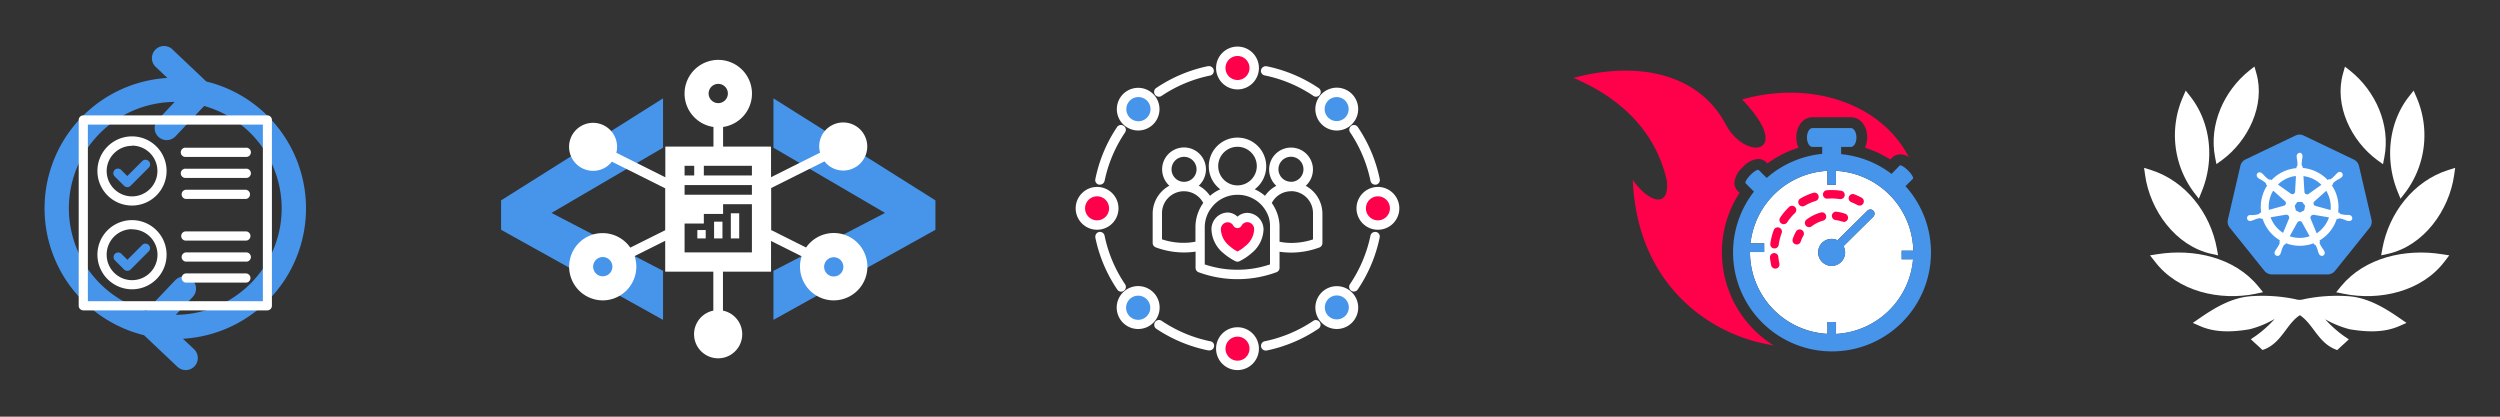 <svg id="Layer_1" data-name="Layer 1" xmlns="http://www.w3.org/2000/svg" viewBox="0 0 600 100"><rect x="0" y="0" width="600" height="100" fill="#333333" stroke="none"/><defs><style>.cls-1{fill:#4695eb;}.cls-2{fill:#fff;}.cls-3,.cls-4{fill:#ff004a;}.cls-4{fill-rule:evenodd;}</style></defs><path class="cls-1" d="M159.13,76.77,120.26,55.15V48.09l38.87-24.48V35.45L132.36,51.1,159.13,65Z"/><path class="cls-1" d="M185.63,65,212.41,51.1,185.63,35.45V23.61L224.5,48.09v7.06L185.63,76.77Z"/><path class="cls-1" d="M49.51,19.56l-8-7.58a2.91,2.91,0,1,0-4,4.21l2.66,2.52a31.35,31.35,0,0,0-5.6,61.74l8,7.57a2.9,2.9,0,0,0,4-4.21L43.91,81.3a31.34,31.34,0,0,0,5.6-61.74ZM67.11,55A25.57,25.57,0,0,1,42.18,75.55l4.07-4.28a2.9,2.9,0,0,0-4.21-4l-6.94,7.3a25.54,25.54,0,0,1,6.81-50.11l-4,4.27a2.9,2.9,0,0,0,4.2,4L49,25.43A25.56,25.56,0,0,1,67.11,55Z"/><path class="cls-2" d="M23.38,74.49H64.15a1.11,1.11,0,0,0,1.11-1.1V28.79a1.11,1.11,0,0,0-1.11-1.1H20a1.11,1.11,0,0,0-1.11,1.1h0v44.6A1.11,1.11,0,0,0,20,74.49Zm-2.29-2.21V29.9h42V72.28Z"/><path class="cls-1" d="M29.78,44.59a1.1,1.1,0,0,0,1.56,0v0l4.42-4.42a1.11,1.11,0,0,0-1.56-1.57h0l-3.65,3.65-1.43-1.43a1.1,1.1,0,1,0-1.63,1.49.23.23,0,0,0,.07.07Z"/><path class="cls-2" d="M31.68,49.33a8.3,8.3,0,1,0-8.3-8.3v0A8.29,8.29,0,0,0,31.68,49.33Zm0-14.38A6.09,6.09,0,1,1,25.6,41h0A6.08,6.08,0,0,1,31.68,35Z"/><path class="cls-1" d="M29.78,64.68a1.12,1.12,0,0,0,1.57,0l4.42-4.43a1.1,1.1,0,0,0-.18-1.55,1.11,1.11,0,0,0-1.37,0l-3.64,3.65-1.44-1.43a1.1,1.1,0,0,0-1.56,1.56h0Z"/><path class="cls-2" d="M31.68,69.43a8.3,8.3,0,1,0-8.3-8.3h0A8.32,8.32,0,0,0,31.68,69.43Zm0-14.39a6.1,6.1,0,1,1-6.08,6.1h0A6.09,6.09,0,0,1,31.68,55Z"/><path class="cls-2" d="M44.6,37.66H59a1.11,1.11,0,1,0,0-2.21H44.6a1.11,1.11,0,1,0,0,2.21Z"/><path class="cls-2" d="M44.6,42.7H59a1.11,1.11,0,1,0,0-2.21H44.6a1.11,1.11,0,1,0,0,2.21Z"/><path class="cls-2" d="M44.6,47.75H59a1.11,1.11,0,0,0,0-2.21H44.6a1.11,1.11,0,0,0,0,2.21Z"/><path class="cls-2" d="M44.6,57.75H59a1.11,1.11,0,0,0,0-2.22H44.6a1.11,1.11,0,0,0,0,2.22Z"/><path class="cls-2" d="M44.6,62.79H59a1.11,1.11,0,1,0,0-2.21H44.6a1.11,1.11,0,0,0,0,2.21Z"/><path class="cls-2" d="M44.6,67.83H59a1.1,1.1,0,0,0,1.11-1.1A1.11,1.11,0,0,0,59,65.62H44.6a1.11,1.11,0,0,0,0,2.21Z"/><rect class="cls-2" x="175.4" y="51.19" width="2.01" height="6.03"/><rect class="cls-2" x="167.36" y="55.21" width="2.01" height="2.01"/><path class="cls-2" d="M204.14,57a8.09,8.09,0,0,0-10.68,2.4l-8.38-4.19V45.13l12.8-6.4a5.68,5.68,0,0,0,3,2,5.53,5.53,0,0,0,1.5.2,5.77,5.77,0,1,0-2.89-10.77,5.7,5.7,0,0,0-2.67,6.48l-11.77,5.89V35.18H173.54V30.47a8.09,8.09,0,1,0-2.31,0v4.71H159.68v7.37l-11.76-5.89A5.76,5.76,0,1,0,142.35,41a5.47,5.47,0,0,0,1.5-.2,5.61,5.61,0,0,0,3-2l12.8,6.4V55.25l-8.38,4.18A8.09,8.09,0,0,0,140.63,57a8.09,8.09,0,0,0,4.05,15.09,8,8,0,0,0,4-1.09,8.1,8.1,0,0,0,3.63-9.54l7.34-3.67V65.2h11.55v9.35a5.78,5.78,0,1,0,2.31,0V65.2h11.54V57.83l7.34,3.67A8.1,8.1,0,0,0,196.05,71a8,8,0,0,0,4,1.09A8.09,8.09,0,0,0,204.14,57Zm-58.32,9a2.31,2.31,0,1,1,.85-3.15A2.31,2.31,0,0,1,145.82,66Zm24.25-43.56a2.31,2.31,0,1,1,2.31,2.31A2.31,2.31,0,0,1,170.07,22.48ZM164.3,39.8h2.31v2.31H164.3Zm16.16,20.78H164.3V53.65h4.62V51.34h4.62V49h6.92Zm0-13.85H164.3V44.42h16.16Zm0-4.62H168.92V39.8h11.54ZM202.1,65.2a2.31,2.31,0,1,1-.85-3.16A2.32,2.32,0,0,1,202.1,65.2Z"/><rect class="cls-2" x="171.38" y="53.2" width="2.01" height="4.02"/><path class="cls-2" d="M317.19,29.82a5.14,5.14,0,0,0,7.27-7.27,5.14,5.14,0,0,0-7.27,7.27Z"/><path class="cls-1" d="M320.83,23.3a2.88,2.88,0,0,1,2,4.92,2.88,2.88,0,1,1-2-4.92Z"/><path class="cls-2" d="M324.94,30h0a1.08,1.08,0,0,0-.79.34,1.1,1.1,0,0,0-.32.8,1.07,1.07,0,0,0,.2.63,32.6,32.6,0,0,1,4.89,11.64,1.14,1.14,0,0,0,1.11.91l.22,0a1.13,1.13,0,0,0,.89-1.34,34.77,34.77,0,0,0-5.24-12.45A1.12,1.12,0,0,0,324.94,30Z"/><path class="cls-2" d="M293.69,60.82a13.86,13.86,0,0,0,2.83,1.88,1.15,1.15,0,0,0,.48.1,1.1,1.1,0,0,0,.47-.1,13.29,13.29,0,0,0,2.83-1.88,7.67,7.67,0,0,0,2.95-5.73,4,4,0,0,0-3.89-4A3.54,3.54,0,0,0,297,52a3.58,3.58,0,0,0-2.37-1h0a4,4,0,0,0-3.88,4A7.69,7.69,0,0,0,293.69,60.82Z"/><path class="cls-3" d="M297.56,54.59a1.16,1.16,0,0,0,.42-.43,1.58,1.58,0,0,1,1.38-.84A1.69,1.69,0,0,1,301,55.09a5.39,5.39,0,0,1-2.18,4A7.71,7.71,0,0,1,297,60.35a7.91,7.91,0,0,1-1.82-1.24,5.41,5.41,0,0,1-2.17-4,1.68,1.68,0,0,1,1.62-1.77h0a1.57,1.57,0,0,1,1.38.84A1.15,1.15,0,0,0,297.56,54.59Z"/><path class="cls-2" d="M303.57,18.11A32.55,32.55,0,0,1,315.2,23a1.13,1.13,0,1,0,1.3-1.85h0A34.87,34.87,0,0,0,304,15.9a.91.91,0,0,0-.23,0h-.34v.06a1.13,1.13,0,0,0-.81,1.07A1.12,1.12,0,0,0,303.57,18.11Z"/><path class="cls-2" d="M287.61,65.32a27.08,27.08,0,0,0,18.78,0,1.12,1.12,0,0,0,.7-1v-3.9a19.87,19.87,0,0,0,2.74.2,19.58,19.58,0,0,0,6.86-1.24,1.14,1.14,0,0,0,.69-1.05v-7a7.64,7.64,0,0,0-4-6.73,5.35,5.35,0,0,0,1.73-3.92,5.26,5.26,0,1,0-10.52,0,5.35,5.35,0,0,0,1.73,3.92A7.59,7.59,0,0,0,303.6,47a10,10,0,0,0-2.47-1.57,6.89,6.89,0,1,0-8.26,0A9.85,9.85,0,0,0,290.4,47a7.5,7.5,0,0,0-2.7-2.43,5.35,5.35,0,0,0,1.73-3.92,5.26,5.26,0,1,0-10.52,0,5.35,5.35,0,0,0,1.73,3.92,7.65,7.65,0,0,0-4,6.73v7a1.16,1.16,0,0,0,.7,1.05,19.52,19.52,0,0,0,6.86,1.24,19.87,19.87,0,0,0,2.74-.2v3.9A1.11,1.11,0,0,0,287.61,65.32ZM284.17,45.9a5.22,5.22,0,0,1,4.61,2.81,10,10,0,0,0-1.87,5.86V58a14.51,14.51,0,0,1-2.74.28,16.48,16.48,0,0,1-5.29-.84V51.25A5.26,5.26,0,0,1,284.17,45.9Zm0-2.26a3,3,0,1,1,3-3A3,3,0,0,1,284.17,43.64ZM291,49.55l.08-.11A7.84,7.84,0,0,1,297,46.75h0A7.83,7.83,0,0,1,303,49.47l.06.08a7.82,7.82,0,0,1,1.53,2.89.45.45,0,0,0,0,.08l.06.23.1.49a.51.51,0,0,0,0,.13l.05.45a1.64,1.64,0,0,1,0,.22v.14c0,.13,0,.26,0,.39v8.89a24.59,24.59,0,0,1-15.66,0V54.57A7.67,7.67,0,0,1,291,49.55Zm1.37-9.67A4.63,4.63,0,1,1,297,44.49,4.62,4.62,0,0,1,292.37,39.88Zm17.46,6h0a5.26,5.26,0,0,1,5.29,5.35v6.23a16.48,16.48,0,0,1-5.29.84,14.42,14.42,0,0,1-2.74-.28V54.57c0-.1,0-.2,0-.3v-.14a10,10,0,0,0-1.86-5.41A5.2,5.2,0,0,1,309.83,45.9Zm0-2.26a3,3,0,1,1,3-3A3,3,0,0,1,309.83,43.64Z"/><path class="cls-2" d="M290.49,81.9h-.05A32.55,32.55,0,0,1,278.8,77a1.13,1.13,0,0,0-.64-.2h0a1.16,1.16,0,0,0-.8.32,1.1,1.1,0,0,0-.34.8,1.12,1.12,0,0,0,.51,1A34.87,34.87,0,0,0,290,84.1l.26,0a1.12,1.12,0,0,0,1.1-.87,1.13,1.13,0,0,0-.14-.86A1.15,1.15,0,0,0,290.49,81.9Z"/><path class="cls-2" d="M297,21.46a5.14,5.14,0,1,0-5.14-5.14A5.15,5.15,0,0,0,297,21.46Z"/><path class="cls-3" d="M294.12,16.32A2.88,2.88,0,1,1,297,19.2,2.88,2.88,0,0,1,294.12,16.32Z"/><path class="cls-2" d="M320.83,68.68a5.14,5.14,0,1,0,3.63,1.5A5.1,5.1,0,0,0,320.83,68.68Z"/><path class="cls-1" d="M323.72,73.81a2.89,2.89,0,0,1-4.93,2,2.88,2.88,0,1,1,4.93-2Z"/><path class="cls-2" d="M315.81,76.79a1.13,1.13,0,0,0-.6.2,32.55,32.55,0,0,1-11.63,4.9,1.09,1.09,0,0,0-.73.46,1.12,1.12,0,0,0-.19.85,1.13,1.13,0,0,0,1.11.93l.2,0h0a34.93,34.93,0,0,0,12.45-5.23,1.14,1.14,0,0,0,.49-.72,1.14,1.14,0,0,0-1.15-1.36Z"/><path class="cls-2" d="M330.26,55.67a1.14,1.14,0,0,0-.26,0,1.11,1.11,0,0,0-1.09.91A32.75,32.75,0,0,1,324,68.19a1.14,1.14,0,0,0,.27,1.58,1.13,1.13,0,0,0,.65.2,1.11,1.11,0,0,0,.93-.48l0,0A34.8,34.8,0,0,0,331.12,57a1.14,1.14,0,0,0-.15-.85A1.16,1.16,0,0,0,330.26,55.67Z"/><path class="cls-2" d="M330.7,44.86A5.14,5.14,0,1,0,335.84,50,5.15,5.15,0,0,0,330.7,44.86Z"/><path class="cls-3" d="M333.58,50a2.88,2.88,0,1,1-2.88-2.88A2.89,2.89,0,0,1,333.58,50Z"/><path class="cls-2" d="M297,78.54a5.14,5.14,0,1,0,5.14,5.14A5.15,5.15,0,0,0,297,78.54Z"/><path class="cls-3" d="M299.88,83.68A2.88,2.88,0,1,1,297,80.8,2.88,2.88,0,0,1,299.88,83.68Z"/><path class="cls-2" d="M276.81,70.18a5.15,5.15,0,1,0,1.5,3.63A5.1,5.1,0,0,0,276.81,70.18Z"/><path class="cls-1" d="M276.06,73.81a2.9,2.9,0,1,1-.85-2A2.86,2.86,0,0,1,276.06,73.81Z"/><path class="cls-2" d="M273.17,31.32a5.12,5.12,0,1,0-3.63-1.5A5.13,5.13,0,0,0,273.17,31.32Z"/><path class="cls-1" d="M273.17,23.3a2.9,2.9,0,1,1-2,.85A2.86,2.86,0,0,1,273.17,23.3Z"/><path class="cls-2" d="M278.15,23.21a1.14,1.14,0,0,0,.61-.18l0,0a32.5,32.5,0,0,1,11.64-4.89,1.14,1.14,0,0,0,.9-1.33,1.15,1.15,0,0,0-.82-.88v-.06l-.35,0-.18,0a34.84,34.84,0,0,0-12.45,5.24,1.1,1.1,0,0,0-.49.71,1.11,1.11,0,0,0,.16.85A1.13,1.13,0,0,0,278.15,23.21Z"/><path class="cls-2" d="M263.78,44.31a.75.75,0,0,0,.21,0,1.14,1.14,0,0,0,1.11-.89A32.48,32.48,0,0,1,270,31.81a1.16,1.16,0,0,0,.19-.85,1.13,1.13,0,0,0-.47-.73A1.22,1.22,0,0,0,269,30a1.13,1.13,0,0,0-.92.51A34.77,34.77,0,0,0,262.88,43a1.11,1.11,0,0,0,.9,1.32Z"/><path class="cls-2" d="M269.06,70a1.11,1.11,0,0,0,.63-.19A1.13,1.13,0,0,0,270,68.2a32.55,32.55,0,0,1-4.9-11.63,1.13,1.13,0,0,0-1.11-.92h0a1.13,1.13,0,0,0-1.11,1.14,1.38,1.38,0,0,0,0,.22,34.77,34.77,0,0,0,5.24,12.45A1.12,1.12,0,0,0,269.06,70Z"/><circle class="cls-2" cx="263.3" cy="50" r="5.14"/><path class="cls-3" d="M260.42,50a2.88,2.88,0,1,1,2.88,2.88A2.88,2.88,0,0,1,260.42,50Z"/><path class="cls-2" d="M456.4,62.24V60.17h2.79A19.61,19.61,0,0,0,440.63,41v3.36h-2.07V41a19.62,19.62,0,0,0-18.45,17.4h3.29v2.07H420s0,.06,0,.09a19.63,19.63,0,0,0,18.58,19.56V77.28h2.07v2.86a19.62,19.62,0,0,0,18.49-17.91H456.4ZM449.6,52l-7.15,7.07a3.3,3.3,0,0,1,.38,1.5,3.24,3.24,0,1,1-3.24-3.24,3.32,3.32,0,0,1,1.41.33l7.17-7.09A1,1,0,0,1,449.6,52Z"/><path class="cls-4" d="M413.26,60.58a26,26,0,0,1,4.24-14.31l-.43-.43a2.76,2.76,0,0,1-.82-2,5.59,5.59,0,0,1,2-3.69,5.59,5.59,0,0,1,3.68-2,2.8,2.8,0,0,1,2,.81l.26.26a26.18,26.18,0,0,1,7.45-3.78,5.91,5.91,0,0,1-.52-2.48c0-2.76,1.68-4.83,3.91-4.83h9.19c2.22,0,3.9,2.07,3.9,4.83a6,6,0,0,1-.52,2.49,26.67,26.67,0,0,1,6.08,2.83l.42-.42a2.81,2.81,0,0,1,2-.82,3.93,3.93,0,0,1,2,.64c-6.56-12.75-23.32-18.52-40-13.81,12.5,13,1,15-3.87,6.08-6.76-12.85-22-15.2-36.58-11.25C388.28,23.19,397.21,31,400,43.2c.88,6.89-4.24,5.55-8.12,0,1,25.21,18.59,37.41,33.76,39.68A26.34,26.34,0,0,1,413.26,60.58Z"/><path class="cls-1" d="M457.27,44.73l1.82-1.82c.23-.24-.29-1.14-1.17-2s-1.79-1.41-2-1.17l-1.95,2a23.64,23.64,0,0,0-12.1-4.74V35.26h2.34c.73,0,1.33-1,1.33-2.26s-.6-2.26-1.33-2.26H435c-.73,0-1.33,1-1.33,2.26s.6,2.26,1.33,2.26h2.33v1.67A23.7,23.7,0,0,0,424,42.71l-1.89-1.89c-.24-.23-1.14.29-2,1.17s-1.4,1.79-1.16,2l2,2a23.75,23.75,0,1,0,36.41-1.27ZM440.63,80.14V77.28h-2.07v2.86A19.63,19.63,0,0,1,420,60.58v-.09h3.42V58.42h-3.3A19.63,19.63,0,0,1,438.56,41v3.36h2.07V41a19.61,19.61,0,0,1,18.56,19.15H456.4v2.07h2.72A19.62,19.62,0,0,1,440.63,80.14Z"/><path class="cls-1" d="M448.17,50.58,441,57.67a3.32,3.32,0,0,0-1.41-.33,3.24,3.24,0,1,0,3.24,3.24,3.3,3.3,0,0,0-.38-1.5L449.6,52A1,1,0,0,0,448.17,50.58Z"/><path class="cls-3" d="M446.26,49.33a1.07,1.07,0,0,1-.49-.12,13,13,0,0,0-1.46-.69,1,1,0,1,1,.75-1.88,14.35,14.35,0,0,1,1.69.79,1,1,0,0,1-.49,1.9Z"/><path class="cls-3" d="M425.88,59.62h-.13a1,1,0,0,1-.87-1.14,15.27,15.27,0,0,1,.82-3.26,1,1,0,0,1,1.9.72,13,13,0,0,0-.71,2.81A1,1,0,0,1,425.88,59.62Zm2.2-5.82a1,1,0,0,1-.56-.17,1,1,0,0,1-.28-1.4,14.43,14.43,0,0,1,2.16-2.57,1,1,0,0,1,1.39,1.47,12.38,12.38,0,0,0-1.86,2.22A1,1,0,0,1,428.08,53.8Zm4.52-4.27a1,1,0,0,1-.87-.5,1,1,0,0,1,.36-1.39,15.34,15.34,0,0,1,3.07-1.36,1,1,0,0,1,.61,1.94,12.88,12.88,0,0,0-2.66,1.17A.94.94,0,0,1,432.6,49.53Zm9.06-1.75h-.15a12.22,12.22,0,0,0-2.9-.1,1,1,0,0,1-1.09-.93,1,1,0,0,1,.93-1.09,15.08,15.08,0,0,1,3.36.11,1,1,0,0,1-.15,2Z"/><path class="cls-3" d="M426.09,64.47a1,1,0,0,1-1-.79,14.1,14.1,0,0,1-.29-1.84,1,1,0,0,1,2-.19,12.23,12.23,0,0,0,.25,1.59,1,1,0,0,1-.77,1.21A.86.86,0,0,1,426.09,64.47Z"/><path class="cls-3" d="M442.35,53.16a.93.93,0,0,1-.32,0,7.78,7.78,0,0,0-1.5-.35,1,1,0,0,1,.26-2,9.6,9.6,0,0,1,1.89.44,1,1,0,0,1-.33,2Z"/><path class="cls-3" d="M434.19,54.52a1,1,0,0,1-.81-.4,1,1,0,0,1,.19-1.42A9.91,9.91,0,0,1,437,51a1,1,0,0,1,1.25.72,1,1,0,0,1-.72,1.24,7.9,7.9,0,0,0-2.71,1.34A1,1,0,0,1,434.19,54.52Z"/><path class="cls-3" d="M431.22,58.68a1,1,0,0,1-.33-.06,1,1,0,0,1-.63-1.28,9.37,9.37,0,0,1,.79-1.77,1,1,0,1,1,1.76,1,7.68,7.68,0,0,0-.63,1.4A1,1,0,0,1,431.22,58.68Z"/><path id="path3055" class="cls-1" d="M551.81,32.3a2.43,2.43,0,0,0-.88.22l-12,5.74a2.28,2.28,0,0,0-1.24,1.55l-3,12.9a2.3,2.3,0,0,0,.32,1.75l.13.18L543.46,65a2.33,2.33,0,0,0,1.8.86H558.6a2.29,2.29,0,0,0,1.8-.85l8.31-10.34a2.29,2.29,0,0,0,.45-1.93l-3-12.9a2.3,2.3,0,0,0-1.25-1.55l-12-5.74A2.35,2.35,0,0,0,551.81,32.3Z"/><path id="path3059" class="cls-2" d="M551.93,36.69a.76.76,0,0,0-.72.8v.2a5,5,0,0,0,.1.69,6.79,6.79,0,0,1,.08,1.3.73.73,0,0,1-.24.37v.31a8.35,8.35,0,0,0-1.3.2,9.18,9.18,0,0,0-4.7,2.68l-.26-.18a.55.55,0,0,1-.43,0,7.42,7.42,0,0,1-1-.88,5.47,5.47,0,0,0-.47-.5l-.16-.13a.89.89,0,0,0-.5-.19.69.69,0,0,0-.58.26.77.77,0,0,0,.18,1.06h0l.15.12a5.2,5.2,0,0,0,.6.35,7.86,7.86,0,0,1,1.07.75.77.77,0,0,1,.14.42l.23.2A9.39,9.39,0,0,0,542.68,51l-.3.09c-.08.1-.19.27-.31.31a6.88,6.88,0,0,1-1.29.22,5.6,5.6,0,0,0-.69,0l-.19,0h0a.72.72,0,1,0,.32,1.4h0l.18-.05a5.49,5.49,0,0,0,.65-.24,6.51,6.51,0,0,1,1.25-.37,1,1,0,0,1,.42.14l.31,0a9.31,9.31,0,0,0,4.15,5.18l-.13.31a.66.66,0,0,1,.06.41,7.48,7.48,0,0,1-.65,1.17,5.65,5.65,0,0,0-.38.57l-.1.2a.72.72,0,1,0,1.3.61h0a1.51,1.51,0,0,0,.09-.18,5.6,5.6,0,0,0,.21-.66,5,5,0,0,1,.56-1.29.54.54,0,0,1,.31-.15l.16-.3a9.32,9.32,0,0,0,5.4.39,9.89,9.89,0,0,0,1.24-.37l.15.27a.58.58,0,0,1,.37.23,6.07,6.07,0,0,1,.49,1.21c.07.22.11.42.21.66l.09.18a.77.77,0,0,0,1,.41.76.76,0,0,0,.3-1l-.09-.2c-.12-.22-.26-.37-.39-.57a7.18,7.18,0,0,1-.64-1.14.59.59,0,0,1,.06-.43,1.41,1.41,0,0,1-.12-.29,9.36,9.36,0,0,0,4.15-5.21l.3.05a.61.61,0,0,1,.41-.15,7.32,7.32,0,0,1,1.25.37c.22.08.4.18.65.25l.18,0h0a.75.75,0,0,0,.92-.52.77.77,0,0,0-.6-.88l-.21-.05c-.25,0-.46,0-.69,0a7,7,0,0,1-1.29-.21.78.78,0,0,1-.31-.32l-.29-.08A9.33,9.33,0,0,0,561,47.6a9.45,9.45,0,0,0-1.35-3.11l.25-.23a.54.54,0,0,1,.14-.41,6,6,0,0,1,1.07-.75c.2-.12.39-.2.6-.35l.15-.13A.72.72,0,1,0,561,41.5l-.16.12c-.19.17-.31.33-.48.51a5.75,5.75,0,0,1-1,.87.68.68,0,0,1-.43,0l-.28.2a9.44,9.44,0,0,0-6-2.89c0-.09,0-.27,0-.32a.54.54,0,0,1-.24-.36,6.79,6.79,0,0,1,.08-1.3,5,5,0,0,0,.1-.69v-.2a.76.76,0,0,0-.72-.8Zm-.9,5.58L550.82,46h0a.63.63,0,0,1-.63.61.71.71,0,0,1-.38-.12h0l-3.1-2.2a7.47,7.47,0,0,1,3.57-1.94A6.88,6.88,0,0,1,551,42.27Zm1.8,0a7.43,7.43,0,0,1,4.31,2.08l-3.07,2.18h0a.63.63,0,0,1-.87-.12.54.54,0,0,1-.14-.36h0Zm-7.26,3.48,2.83,2.53v0a.62.62,0,0,1,.08.87.63.63,0,0,1-.33.22h0l-3.62,1A7.44,7.44,0,0,1,545.57,45.75Zm12.7,0a7.61,7.61,0,0,1,1.08,4.67l-3.64-1h0a.63.63,0,0,1-.45-.76.59.59,0,0,1,.2-.33h0l2.81-2.51Zm-6.92,2.72h1.16l.72.9L553,50.5l-1,.5-1-.5-.26-1.13Zm3.71,3.07h.15l3.75.63A7.47,7.47,0,0,1,556,56l-1.45-3.52h0a.63.63,0,0,1,.31-.82.73.73,0,0,1,.24-.07Zm-6.29,0a.63.63,0,0,1,.61.49.64.64,0,0,1,0,.39v0l-1.44,3.47a7.41,7.41,0,0,1-3-3.74l3.71-.63h.13Zm3.14,1.52a.72.72,0,0,1,.29.06.66.66,0,0,1,.29.28h0l1.83,3.3c-.24.08-.48.15-.73.21a7.42,7.42,0,0,1-4.06-.21l1.83-3.3h0A.64.64,0,0,1,551.91,53.09Z"/><path class="cls-2" d="M561.83,68.73c5.75-7,15.54-9.09,24.18-7.73l1.81.28-1.11,1.46c-5.5,7.27-15.65,9.52-24.25,7.76l-1.77-.36,1.14-1.41Z"/><path class="cls-2" d="M564.07,17c6.06,4.87,9.68,12.94,8.18,20.71l-.33,1.7-1.39-1c-6.22-4.59-10.41-13.12-8.19-20.83l.45-1.58,1.28,1Z"/><path class="cls-2" d="M589,42c-1.19,8.45-7.26,17-15.92,18.93l-1.6.35.29-1.61c1.54-8.48,7.45-16.23,15.82-18.87l1.65-.52L589,42Z"/><path class="cls-2" d="M580,23.43a22.89,22.89,0,0,1-2.71,22.76l-1.17,1.5-.71-1.76c-3-7.42-2.27-16.34,2.72-22.74l1.14-1.45.73,1.69Z"/><path class="cls-2" d="M525.71,23.19c5,6.4,5.75,15.32,2.72,22.74l-.71,1.76-1.16-1.5a22.87,22.87,0,0,1-2.72-22.76l.73-1.69,1.14,1.45Z"/><path class="cls-2" d="M541.4,70.5c-8.6,1.76-18.75-.49-24.25-7.76L516,61.28l1.81-.28c8.64-1.36,18.42.7,24.18,7.73l1.14,1.4-1.77.37Z"/><path class="cls-2" d="M541.52,17.55c2.22,7.71-2,16.24-8.18,20.83l-1.4,1-.33-1.7c-1.5-7.77,2.12-15.84,8.18-20.71l1.28-1,.45,1.58Z"/><path class="cls-2" d="M516.23,40.8c8.37,2.64,14.28,10.39,15.82,18.87l.29,1.61-1.6-.35C522.08,59,516,50.45,514.82,42l-.24-1.72,1.65.52Z"/><path class="cls-2" d="M558,76.58a27.51,27.51,0,0,0,4.56,4.08l1.16.78-1,.94c-.43.38-.86.77-1.28,1.17l-.52.48-.66-.28c-4-1.74-5.16-6.06-8.29-8.1-3.13,2-4.27,6.36-8.29,8.1L543,84l-.52-.48c-.42-.4-.85-.79-1.28-1.17l-1-.94,1.16-.78a27.51,27.51,0,0,0,4.56-4.08,23.69,23.69,0,0,1-6,2.47c-3.92.66-8.12.89-11.85-.74l-1.8-.78,1.62-1.12c3.69-2.54,7.64-4.91,12.23-5.28a39.12,39.12,0,0,1,10.8.71h0l0,0a3.35,3.35,0,0,0,2,0l0,0h0a39.21,39.21,0,0,1,10.82-.71c4.57.37,8.53,2.74,12.21,5.28l1.62,1.12-1.8.78c-3.73,1.63-7.93,1.4-11.86.74a24.14,24.14,0,0,1-6-2.47Z"/></svg>